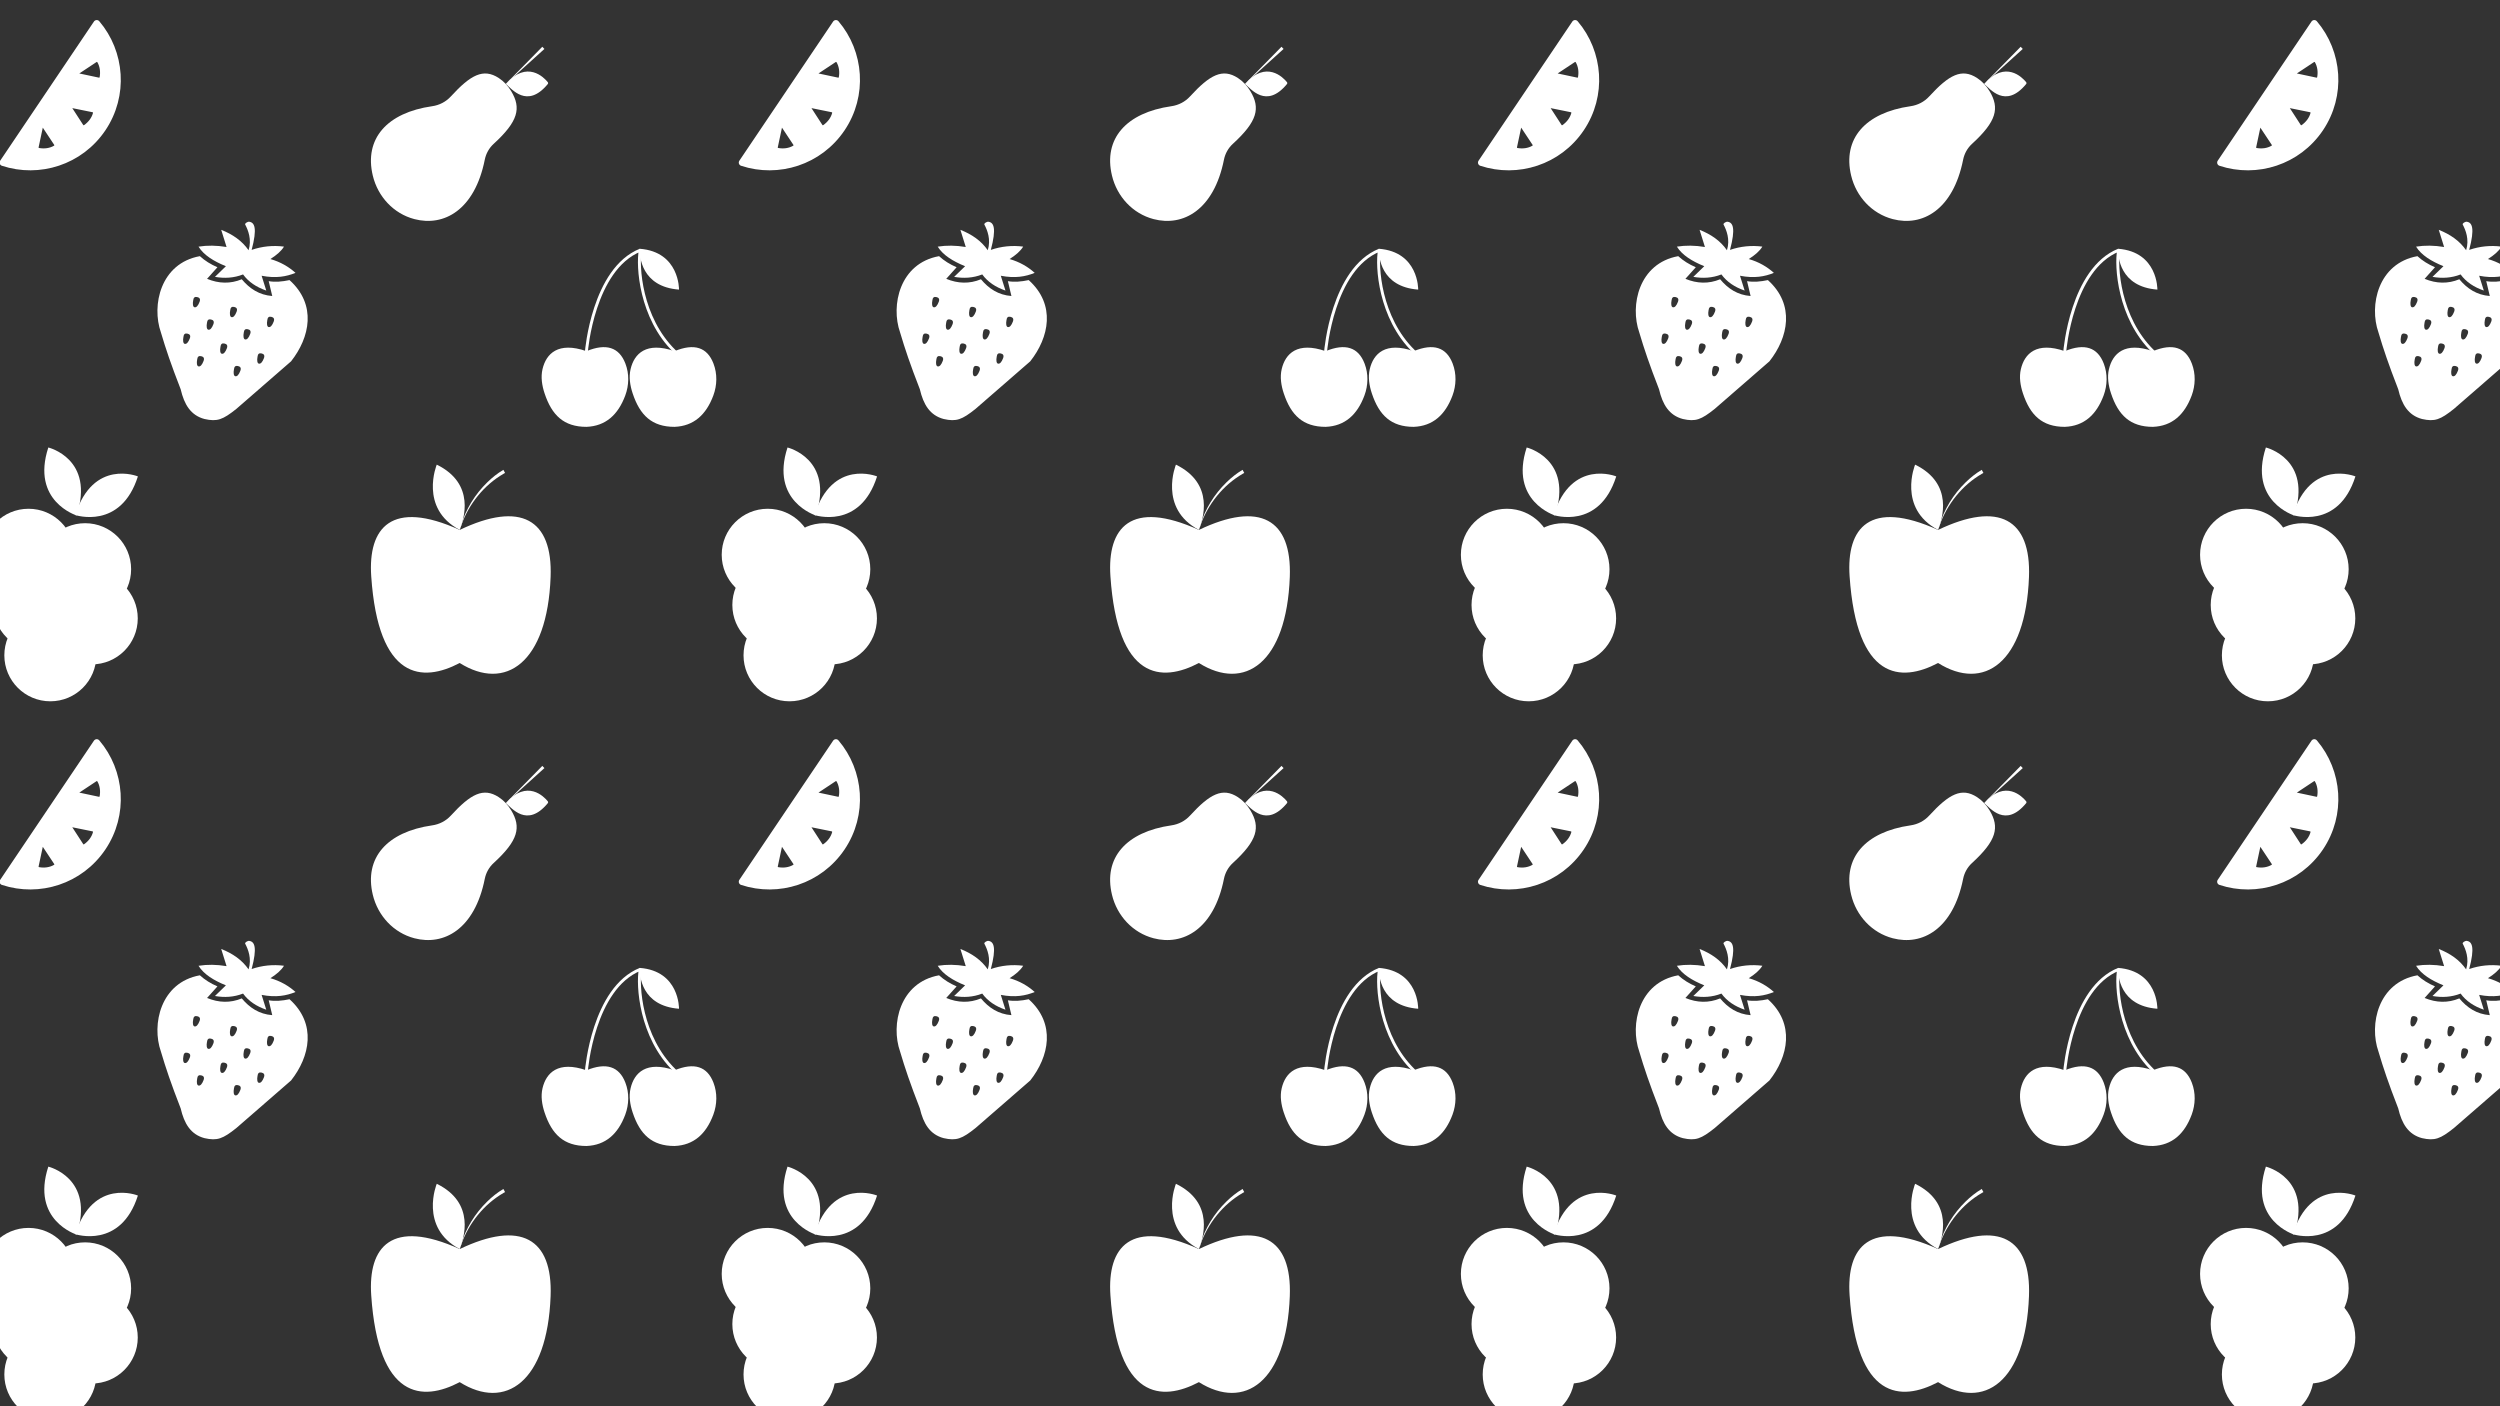 <?xml version="1.0" encoding="UTF-8"?>
<svg id="Calque_1" data-name="Calque 1" xmlns="http://www.w3.org/2000/svg" xmlns:xlink="http://www.w3.org/1999/xlink" viewBox="0 0 1920 1080">
  <rect x="0" y="0" width="1920" height="1080" fill="#333333" stroke="none"/>
  <defs>
    <style>
      .cls-1, .cls-2 {
        fill: #fff;
      }

      .cls-3, .cls-4 {
        fill: none;
      }

      .cls-4 {
        stroke-linecap: square;
        stroke-linejoin: bevel;
        stroke-width: 2.26px;
      }

      .cls-4, .cls-2 {
        stroke: #fff;
      }

      .cls-2 {
        stroke-linecap: round;
        stroke-linejoin: round;
        stroke-width: 5.14px;
      }

      .cls-5 {
        clip-path: url(#clippath);
      }
    </style>
    <clipPath id="clippath">
      <rect class="cls-3" x="-13.44" y="-542.41" width="1970" height="2164.05"/>
    </clipPath>
  </defs>
  <g class="cls-5">
    <g>
      <g id="_Grille_de_répétition_" data-name="&amp;lt;Grille de répétition&amp;gt;">
        <g>
          <path class="cls-1" d="M169.89,176.52l4.11,13.18c-7.63-1.28-14.8-1.35-21.54-.28,4.04,6.52,11.66,11.22,21.04,15.03l-8.42,8.18c7.32,1.29,14.53.9,21.59-1.87,4.19,5.77,10.25,9.79,17.82,12.39l-3.57-11.38c11.08,2.16,19.08.61,26.03-2.21-5.22-4.7-11.5-8.38-19.29-10.62,4.67-2.94,8.37-6.08,10.44-9.55-8.48-1.08-16.76-.25-24.84,2.52,4.42-16.63,2.32-21.07-1.86-21.61-1.1-.21-3.58,1.24-3.1,2.15,2.2,4.17,5.2,11.43,2.6,19.72-5.05-7.29-12.3-12.23-21-15.66Z"/>
          <path class="cls-1" d="M222.35,215.11c-5.64,1.21-11.04,1.69-15.99.82l2.72,11.41c-10.01-.76-17.41-5.68-23.4-12.86-8.78,3.63-17.67,3.38-26.66-.34l7.97-8.89c-5.14-2.21-9.67-5.02-13.49-8.52-30.27,5.48-37.25,37.83-29.92,58.59,3.83,12.93,7.62,24.17,15.17,43.62,2.72,11.71,7.71,20.03,18.27,22.85,9.82,2.23,14.1.54,24.49-7.75l42.04-36.55c14.43-18.32,19.87-43.45-1.21-62.39ZM145.8,259.85c-1.15,3.07-2.52,4.6-3.99,4.21-1.15-.31-1.47-2.55-.94-5.28.22-2.15,1.24-2.98,3.04-2.56,1.82.39,2.68,1.45,1.89,3.62ZM149.31,235.97c-1.15-.31-1.47-2.55-.94-5.28.22-2.15,1.24-2.98,3.04-2.56,1.82.39,2.68,1.45,1.89,3.62-1.15,3.07-2.52,4.6-3.99,4.21ZM156.36,277.17c-1.15,3.07-2.52,4.6-3.99,4.21-1.15-.31-1.47-2.55-.94-5.28.22-2.15,1.24-2.98,3.04-2.56,1.82.39,2.68,1.45,1.89,3.62ZM163.89,248.98c-1.15,3.07-2.52,4.6-3.99,4.21-1.15-.31-1.47-2.55-.94-5.28.22-2.15,1.24-2.98,3.04-2.56,1.82.39,2.68,1.45,1.89,3.62ZM174.25,267.45c-1.15,3.07-2.52,4.6-3.99,4.21-1.15-.31-1.47-2.55-.94-5.28.22-2.15,1.24-2.98,3.04-2.56,1.82.39,2.68,1.45,1.89,3.62ZM177.74,243.56c-1.15-.31-1.47-2.55-.94-5.28.22-2.15,1.24-2.98,3.04-2.56,1.82.39,2.68,1.45,1.89,3.62-1.15,3.07-2.52,4.6-3.99,4.21ZM184.61,284.72c-1.15,3.07-2.52,4.6-3.99,4.21-1.15-.31-1.47-2.55-.94-5.28.22-2.15,1.24-2.98,3.04-2.56,1.82.39,2.68,1.45,1.89,3.62ZM192.16,256.46c-1.15,3.07-2.52,4.6-3.99,4.21-1.15-.31-1.47-2.55-.94-5.28.22-2.15,1.24-2.98,3.04-2.56,1.82.39,2.68,1.45,1.89,3.62ZM202.71,275.05c-1.15,3.07-2.52,4.6-3.99,4.21-1.15-.31-1.47-2.55-.94-5.28.22-2.15,1.24-2.98,3.04-2.56,1.82.39,2.68,1.45,1.89,3.62ZM210.21,246.95c-1.15,3.07-2.52,4.6-3.99,4.21-1.15-.31-1.47-2.55-.94-5.28.22-2.15,1.24-2.98,3.04-2.56,1.82.39,2.68,1.45,1.89,3.62Z"/>
        </g>
        <path class="cls-2" d="M74.28,17.98L2.26,124.87c27.78,9.2,59.38-.71,76.53-26.18,17.14-25.45,14.45-58.44-4.5-80.72ZM42.73,114.15c-3.8,2.23-8.57,2.88-13.17,2.04-1.7-.31-2.78-1.93-2.43-3.58l3.27-15.35c.45-2.1,3.28-2.64,4.47-.85l8.92,13.45c.96,1.45.48,3.39-1.05,4.29ZM73.88,87.45c-1.11,4.26-4.03,8.1-7.87,10.76-1.42.98-3.33.6-4.25-.82l-8.54-13.17c-1.17-1.8.45-4.19,2.56-3.76l15.82,3.21c1.7.35,2.74,2.06,2.29,3.78ZM75.48,62.15l-15.35-3.27c-2.1-.45-2.64-3.28-.85-4.47l13.45-8.92c1.45-.96,3.39-.48,4.29,1.05,2.23,3.8,2.88,8.57,2.04,13.17-.31,1.7-1.93,2.78-3.58,2.43Z"/>
        <g id="raisin">
          <circle class="cls-1" cx="21.91" cy="426.06" r="35.33"/>
          <circle class="cls-1" cx="30.08" cy="464.61" r="35.33"/>
          <circle class="cls-1" cx="65.37" cy="437.15" r="35.33"/>
          <circle class="cls-1" cx="70.47" cy="474.92" r="35.33"/>
          <circle class="cls-1" cx="38.66" cy="503.27" r="35.33"/>
          <path class="cls-1" d="M105.9,365.88s-34.27-14.01-48.14,29.67c0,0,34.99,11.74,48.14-29.67Z"/>
          <path class="cls-1" d="M37.11,343.67s36,8.64,21.75,52.2c0,0-35.26-10.9-21.75-52.2Z"/>
        </g>
        <g>
          <path class="cls-1" d="M353.05,406.98c-52.54-23.8-70.46-1.65-67.95,35.54,5.41,80.13,39.4,81.73,67.95,66.66,35.01,22,67.33.2,69.82-66.05,1.67-44.44-23.04-58.52-69.82-36.15Z"/>
          <path class="cls-1" d="M386.72,363.87c-15.06,8.69-26.79,23.36-32.52,39.76,0,0-1.15,3.34-1.15,3.34l.99-3.39c3.69-12.51,10.78-23.98,20.13-33.09,3.72-3.64,7.82-6.94,12.42-9.66,0,0,1.29,2.39,1.29,2.39l-1.16.64h0Z"/>
          <path class="cls-1" d="M335.43,356.84s-13.79,33.5,17.63,50.13c3.05-7.89,12.51-35.36-17.63-50.13Z"/>
        </g>
        <g>
          <path class="cls-1" d="M383.02,59.9c-11.78-7.67-21.55-2.47-36.79,14.18-3.75,4.1-8.82,6.71-14.32,7.49-34.7,4.95-52.39,25.01-45.6,53.32,3.87,16.11,15.92,29.18,31.94,33.38,22.63,5.94,46.3-6.89,54.05-45.62.94-4.68,3.3-8.95,6.83-12.17,18.91-17.3,21.33-27.47,13.44-40.5-2.43-4.01-5.62-7.53-9.55-10.08Z"/>
          <path class="cls-1" d="M420.68,63.07c-2.86-3.51-15.87-17.16-32.26,1.4,4.42,3.48,16.27,19.48,32.26.1.36-.43.36-1.06,0-1.49Z"/>
          <polygon class="cls-1" points="417.27 38.35 388.42 64.47 415.7 36.72 416.5 35.91 418.11 37.59 417.27 38.35 417.27 38.35"/>
        </g>
        <g>
          <path class="cls-1" d="M450.4,269.69c-21.78-7.54-30.95,1.93-33.74,13.76-1.45,6.16-.41,12.65,1.58,18.66,5.57,16.82,14.8,25.71,32.17,25.71,14.75-.6,24.26-9.26,29.78-24.05,2.95-7.92,3.15-16.66.12-24.55-4.8-12.51-14.72-15.78-29.9-9.53Z"/>
          <path class="cls-1" d="M518.04,269.69c-21.78-7.54-30.95,1.93-33.74,13.76-1.45,6.16-.41,12.65,1.58,18.66,5.57,16.82,14.8,25.71,32.17,25.71,14.75-.6,24.26-9.26,29.78-24.05,2.95-7.92,3.15-16.66.12-24.55-4.8-12.51-14.72-15.78-29.9-9.53Z"/>
          <path class="cls-1" d="M521.48,222.42s.51-29.02-30.19-31.37c-.17,5.7,1.17,29.19,30.19,31.37Z"/>
          <path class="cls-4" d="M450.4,269.69s5.12-63,41.36-77.59c-2.35,12.08.06,51.92,26.28,77.59"/>
        </g>
      </g>
      <g id="_Grille_de_répétition_-2" data-name="&amp;lt;Grille de répétition&amp;gt;">
        <g>
          <path class="cls-1" d="M737.59,176.52l4.11,13.18c-7.63-1.28-14.8-1.35-21.54-.28,4.04,6.52,11.66,11.22,21.04,15.03l-8.42,8.18c7.32,1.29,14.53.9,21.59-1.87,4.19,5.77,10.25,9.79,17.82,12.39l-3.57-11.38c11.08,2.16,19.08.61,26.03-2.21-5.22-4.7-11.5-8.38-19.29-10.62,4.67-2.94,8.37-6.08,10.44-9.55-8.48-1.08-16.76-.25-24.84,2.52,4.42-16.63,2.32-21.07-1.86-21.61-1.1-.21-3.58,1.24-3.1,2.15,2.2,4.17,5.2,11.43,2.6,19.72-5.05-7.29-12.3-12.23-21-15.66Z"/>
          <path class="cls-1" d="M790.04,215.11c-5.64,1.21-11.04,1.69-15.99.82l2.72,11.41c-10.01-.76-17.41-5.68-23.4-12.86-8.78,3.63-17.67,3.38-26.66-.34l7.97-8.89c-5.14-2.21-9.67-5.02-13.49-8.52-30.27,5.48-37.25,37.83-29.92,58.59,3.83,12.93,7.62,24.17,15.17,43.62,2.72,11.71,7.71,20.03,18.27,22.85,9.82,2.23,14.1.54,24.49-7.75l42.04-36.55c14.43-18.32,19.87-43.45-1.21-62.39ZM713.49,259.85c-1.15,3.07-2.52,4.6-3.99,4.21-1.15-.31-1.47-2.55-.94-5.28.22-2.15,1.24-2.98,3.04-2.56,1.82.39,2.68,1.45,1.89,3.62ZM717,235.97c-1.15-.31-1.47-2.55-.94-5.28.22-2.15,1.24-2.98,3.04-2.56,1.82.39,2.68,1.45,1.89,3.62-1.15,3.07-2.52,4.6-3.99,4.21ZM724.05,277.17c-1.15,3.07-2.52,4.6-3.99,4.21-1.15-.31-1.47-2.55-.94-5.28.22-2.15,1.24-2.98,3.04-2.56,1.82.39,2.68,1.45,1.89,3.62ZM731.58,248.98c-1.15,3.07-2.52,4.6-3.99,4.21-1.15-.31-1.47-2.55-.94-5.28.22-2.15,1.24-2.98,3.04-2.56,1.82.39,2.68,1.45,1.89,3.62ZM741.94,267.45c-1.15,3.07-2.52,4.6-3.99,4.21-1.15-.31-1.47-2.55-.94-5.28.22-2.15,1.24-2.98,3.04-2.56,1.82.39,2.68,1.45,1.89,3.62ZM745.43,243.56c-1.15-.31-1.47-2.55-.94-5.28.22-2.15,1.24-2.98,3.04-2.56,1.82.39,2.68,1.45,1.89,3.62-1.15,3.07-2.52,4.6-3.99,4.21ZM752.3,284.72c-1.15,3.07-2.52,4.6-3.99,4.21-1.15-.31-1.47-2.55-.94-5.28.22-2.15,1.24-2.98,3.04-2.56,1.82.39,2.68,1.45,1.89,3.62ZM759.85,256.46c-1.15,3.07-2.52,4.6-3.99,4.21-1.15-.31-1.47-2.55-.94-5.28.22-2.15,1.24-2.98,3.04-2.56,1.82.39,2.68,1.45,1.89,3.62ZM770.4,275.05c-1.15,3.07-2.52,4.6-3.99,4.21-1.15-.31-1.47-2.55-.94-5.28.22-2.15,1.24-2.98,3.04-2.56,1.82.39,2.68,1.45,1.89,3.62ZM777.91,246.95c-1.15,3.07-2.52,4.6-3.99,4.21-1.15-.31-1.47-2.55-.94-5.28.22-2.15,1.24-2.98,3.04-2.56,1.82.39,2.68,1.45,1.89,3.62Z"/>
        </g>
        <path class="cls-2" d="M641.97,17.98l-72.02,106.89c27.78,9.2,59.38-.71,76.53-26.18,17.14-25.45,14.45-58.44-4.5-80.72ZM610.42,114.15c-3.8,2.23-8.57,2.88-13.17,2.04-1.7-.31-2.78-1.93-2.43-3.58l3.27-15.35c.45-2.1,3.28-2.64,4.47-.85l8.92,13.45c.96,1.45.48,3.39-1.05,4.29ZM641.57,87.45c-1.11,4.26-4.03,8.1-7.87,10.76-1.42.98-3.33.6-4.25-.82l-8.54-13.17c-1.17-1.8.45-4.19,2.56-3.76l15.82,3.21c1.7.35,2.74,2.06,2.29,3.78ZM643.17,62.15l-15.35-3.27c-2.1-.45-2.64-3.28-.85-4.47l13.45-8.92c1.45-.96,3.39-.48,4.29,1.05,2.23,3.8,2.88,8.57,2.04,13.17-.31,1.7-1.93,2.78-3.58,2.43Z"/>
        <g id="raisin-2" data-name="raisin">
          <circle class="cls-1" cx="589.6" cy="426.06" r="35.33"/>
          <circle class="cls-1" cx="597.77" cy="464.61" r="35.33"/>
          <circle class="cls-1" cx="633.06" cy="437.15" r="35.33"/>
          <circle class="cls-1" cx="638.16" cy="474.92" r="35.33"/>
          <circle class="cls-1" cx="606.36" cy="503.27" r="35.33"/>
          <path class="cls-1" d="M673.59,365.88s-34.27-14.01-48.14,29.67c0,0,34.99,11.74,48.14-29.67Z"/>
          <path class="cls-1" d="M604.81,343.67s36,8.64,21.75,52.2c0,0-35.26-10.9-21.75-52.2Z"/>
        </g>
        <g>
          <path class="cls-1" d="M920.75,406.98c-52.54-23.8-70.46-1.65-67.95,35.54,5.41,80.13,39.4,81.73,67.95,66.66,35.01,22,67.33.2,69.82-66.05,1.67-44.44-23.04-58.52-69.82-36.15Z"/>
          <path class="cls-1" d="M954.42,363.87c-15.06,8.69-26.79,23.36-32.52,39.76,0,0-1.15,3.34-1.15,3.34l.99-3.39c3.69-12.51,10.78-23.98,20.13-33.09,3.72-3.64,7.82-6.94,12.42-9.66,0,0,1.29,2.39,1.29,2.39,0,0-1.16.64-1.16.64h0Z"/>
          <path class="cls-1" d="M903.12,356.84s-13.79,33.5,17.63,50.13c3.05-7.89,12.51-35.36-17.63-50.13Z"/>
        </g>
        <g>
          <path class="cls-1" d="M950.71,59.9c-11.78-7.67-21.55-2.47-36.79,14.18-3.75,4.1-8.82,6.71-14.32,7.49-34.7,4.95-52.39,25.01-45.6,53.32,3.87,16.11,15.92,29.18,31.94,33.38,22.63,5.94,46.3-6.89,54.05-45.62.94-4.68,3.3-8.95,6.83-12.17,18.91-17.3,21.33-27.47,13.44-40.5-2.43-4.01-5.62-7.53-9.55-10.08Z"/>
          <path class="cls-1" d="M988.37,63.07c-2.86-3.51-15.87-17.16-32.26,1.4,4.42,3.48,16.27,19.48,32.26.1.36-.43.36-1.06,0-1.49Z"/>
          <polygon class="cls-1" points="984.96 38.35 956.11 64.47 983.39 36.72 984.19 35.91 985.8 37.59 984.96 38.35 984.96 38.35"/>
        </g>
        <g>
          <path class="cls-1" d="M1018.09,269.69c-21.78-7.54-30.95,1.93-33.74,13.76-1.45,6.16-.41,12.65,1.58,18.66,5.57,16.82,14.8,25.71,32.17,25.71,14.75-.6,24.26-9.26,29.78-24.05,2.95-7.92,3.15-16.66.12-24.55-4.8-12.51-14.72-15.78-29.9-9.53Z"/>
          <path class="cls-1" d="M1085.73,269.69c-21.78-7.54-30.95,1.93-33.74,13.76-1.45,6.16-.41,12.65,1.58,18.66,5.57,16.82,14.8,25.71,32.17,25.71,14.75-.6,24.26-9.26,29.78-24.05,2.95-7.92,3.15-16.66.12-24.55-4.8-12.51-14.72-15.78-29.9-9.53Z"/>
          <path class="cls-1" d="M1089.17,222.42s.51-29.02-30.19-31.37c-.17,5.7,1.17,29.19,30.19,31.37Z"/>
          <path class="cls-4" d="M1018.09,269.69s5.12-63,41.36-77.59c-2.35,12.08.06,51.92,26.28,77.59"/>
        </g>
      </g>
      <g id="_Grille_de_répétition_-3" data-name="&amp;lt;Grille de répétition&amp;gt;">
        <g>
          <path class="cls-1" d="M1305.28,176.52l4.11,13.18c-7.63-1.28-14.8-1.35-21.54-.28,4.04,6.52,11.66,11.22,21.04,15.03l-8.42,8.18c7.32,1.29,14.53.9,21.59-1.87,4.19,5.77,10.25,9.79,17.82,12.39l-3.57-11.38c11.08,2.16,19.08.61,26.03-2.21-5.22-4.7-11.5-8.38-19.29-10.62,4.67-2.94,8.37-6.08,10.44-9.55-8.48-1.08-16.76-.25-24.84,2.52,4.42-16.63,2.32-21.07-1.86-21.61-1.1-.21-3.58,1.24-3.1,2.15,2.2,4.17,5.2,11.43,2.6,19.72-5.05-7.29-12.3-12.23-21-15.66Z"/>
          <path class="cls-1" d="M1357.73,215.11c-5.64,1.21-11.04,1.69-15.99.82l2.72,11.41c-10.01-.76-17.41-5.68-23.4-12.86-8.78,3.63-17.67,3.38-26.66-.34l7.97-8.89c-5.14-2.21-9.67-5.02-13.49-8.52-30.27,5.48-37.25,37.83-29.92,58.59,3.83,12.93,7.62,24.17,15.17,43.62,2.72,11.71,7.71,20.03,18.27,22.85,9.82,2.23,14.1.54,24.49-7.75l42.04-36.55c14.43-18.32,19.87-43.45-1.21-62.39ZM1281.18,259.85c-1.15,3.07-2.52,4.6-3.99,4.21-1.15-.31-1.47-2.55-.94-5.28.22-2.15,1.24-2.98,3.04-2.56,1.82.39,2.68,1.45,1.89,3.62ZM1284.7,235.97c-1.15-.31-1.47-2.55-.94-5.28.22-2.15,1.24-2.98,3.04-2.56,1.82.39,2.68,1.45,1.89,3.62-1.15,3.07-2.52,4.6-3.99,4.21ZM1291.74,277.17c-1.15,3.07-2.52,4.6-3.99,4.21-1.15-.31-1.47-2.55-.94-5.28.22-2.15,1.24-2.98,3.04-2.56,1.82.39,2.68,1.45,1.89,3.62ZM1299.27,248.98c-1.15,3.07-2.52,4.6-3.99,4.21-1.15-.31-1.47-2.55-.94-5.28.22-2.15,1.24-2.98,3.04-2.56,1.82.39,2.68,1.45,1.89,3.62ZM1309.64,267.45c-1.15,3.07-2.52,4.6-3.99,4.21-1.15-.31-1.47-2.55-.94-5.28.22-2.15,1.24-2.98,3.04-2.56,1.82.39,2.68,1.45,1.89,3.62ZM1313.12,243.56c-1.15-.31-1.47-2.55-.94-5.28.22-2.15,1.24-2.98,3.04-2.56,1.82.39,2.68,1.45,1.89,3.62-1.15,3.07-2.52,4.6-3.99,4.21ZM1320,284.72c-1.15,3.07-2.52,4.6-3.99,4.21-1.15-.31-1.47-2.55-.94-5.28.22-2.15,1.24-2.98,3.04-2.56,1.82.39,2.68,1.45,1.89,3.62ZM1327.54,256.46c-1.15,3.07-2.52,4.6-3.99,4.21-1.15-.31-1.47-2.55-.94-5.28.22-2.15,1.24-2.98,3.04-2.56,1.82.39,2.68,1.45,1.89,3.62ZM1338.09,275.05c-1.15,3.07-2.52,4.6-3.99,4.21-1.15-.31-1.47-2.55-.94-5.28.22-2.15,1.24-2.98,3.04-2.56,1.82.39,2.68,1.45,1.89,3.62ZM1345.6,246.95c-1.15,3.07-2.52,4.6-3.99,4.21-1.15-.31-1.47-2.55-.94-5.28.22-2.15,1.24-2.98,3.04-2.56,1.82.39,2.68,1.45,1.89,3.62Z"/>
        </g>
        <path class="cls-2" d="M1209.67,17.98l-72.02,106.89c27.78,9.2,59.38-.71,76.53-26.18,17.14-25.45,14.45-58.44-4.5-80.72ZM1178.12,114.15c-3.8,2.23-8.57,2.88-13.17,2.04-1.7-.31-2.78-1.93-2.43-3.58l3.27-15.35c.45-2.1,3.28-2.64,4.47-.85l8.92,13.45c.96,1.45.48,3.39-1.05,4.29ZM1209.26,87.45c-1.11,4.26-4.03,8.1-7.87,10.76-1.42.98-3.33.6-4.25-.82l-8.54-13.17c-1.17-1.8.45-4.19,2.56-3.76l15.82,3.21c1.7.35,2.74,2.06,2.29,3.78ZM1210.86,62.15l-15.35-3.27c-2.1-.45-2.64-3.28-.85-4.47l13.45-8.92c1.45-.96,3.39-.48,4.29,1.05,2.23,3.8,2.88,8.57,2.04,13.17-.31,1.7-1.93,2.78-3.58,2.43Z"/>
        <g id="raisin-3" data-name="raisin">
          <circle class="cls-1" cx="1157.29" cy="426.06" r="35.33"/>
          <circle class="cls-1" cx="1165.47" cy="464.61" r="35.33"/>
          <circle class="cls-1" cx="1200.75" cy="437.15" r="35.33"/>
          <circle class="cls-1" cx="1205.85" cy="474.92" r="35.33"/>
          <circle class="cls-1" cx="1174.05" cy="503.27" r="35.33"/>
          <path class="cls-1" d="M1241.28,365.88s-34.27-14.01-48.14,29.67c0,0,34.99,11.74,48.14-29.67Z"/>
          <path class="cls-1" d="M1172.5,343.67s36,8.64,21.75,52.2c0,0-35.26-10.9-21.75-52.2Z"/>
        </g>
        <g>
          <path class="cls-1" d="M1488.44,406.98c-52.54-23.8-70.46-1.65-67.95,35.54,5.41,80.13,39.4,81.73,67.95,66.66,35.01,22,67.33.2,69.82-66.05,1.67-44.44-23.04-58.52-69.82-36.15Z"/>
          <path class="cls-1" d="M1522.11,363.87c-15.06,8.69-26.79,23.36-32.52,39.76,0,0-1.15,3.34-1.15,3.34,0,0,.99-3.39.99-3.39,3.69-12.51,10.78-23.98,20.13-33.09,3.72-3.64,7.82-6.94,12.42-9.66,0,0,1.29,2.39,1.29,2.39l-1.16.64h0Z"/>
          <path class="cls-1" d="M1470.81,356.84s-13.79,33.5,17.63,50.13c3.05-7.89,12.51-35.36-17.63-50.13Z"/>
        </g>
        <g>
          <path class="cls-1" d="M1518.4,59.9c-11.78-7.67-21.55-2.47-36.79,14.18-3.75,4.1-8.82,6.71-14.32,7.49-34.7,4.95-52.39,25.01-45.6,53.32,3.87,16.11,15.92,29.18,31.94,33.38,22.63,5.94,46.3-6.89,54.05-45.62.94-4.68,3.3-8.95,6.83-12.17,18.91-17.3,21.33-27.47,13.44-40.5-2.43-4.01-5.62-7.53-9.55-10.08Z"/>
          <path class="cls-1" d="M1556.06,63.07c-2.86-3.51-15.87-17.16-32.26,1.4,4.42,3.48,16.27,19.48,32.26.1.36-.43.36-1.06,0-1.49Z"/>
          <polygon class="cls-1" points="1552.65 38.35 1523.8 64.47 1551.08 36.72 1551.88 35.91 1553.49 37.59 1552.65 38.35 1552.65 38.35"/>
        </g>
        <g>
          <path class="cls-1" d="M1585.78,269.69c-21.78-7.54-30.95,1.93-33.74,13.76-1.45,6.16-.41,12.65,1.58,18.66,5.57,16.82,14.8,25.71,32.17,25.71,14.75-.6,24.26-9.26,29.78-24.05,2.95-7.92,3.15-16.66.12-24.55-4.8-12.51-14.72-15.78-29.9-9.53Z"/>
          <path class="cls-1" d="M1653.42,269.69c-21.78-7.54-30.95,1.93-33.74,13.76-1.45,6.16-.41,12.65,1.58,18.66,5.57,16.82,14.8,25.71,32.17,25.71,14.75-.6,24.26-9.26,29.78-24.05,2.95-7.92,3.15-16.66.12-24.55-4.8-12.51-14.72-15.78-29.9-9.53Z"/>
          <path class="cls-1" d="M1656.87,222.42s.51-29.02-30.19-31.37c-.17,5.7,1.17,29.19,30.19,31.37Z"/>
          <path class="cls-4" d="M1585.78,269.69s5.12-63,41.36-77.59c-2.35,12.08.06,51.92,26.28,77.59"/>
        </g>
      </g>
      <g id="_Grille_de_répétition_-4" data-name="&amp;lt;Grille de répétition&amp;gt;">
        <g>
          <path class="cls-1" d="M1872.97,176.52l4.11,13.18c-7.63-1.28-14.8-1.35-21.54-.28,4.04,6.52,11.66,11.22,21.04,15.03l-8.42,8.18c7.32,1.29,14.53.9,21.59-1.87,4.19,5.77,10.25,9.79,17.82,12.39l-3.57-11.38c11.08,2.16,19.08.61,26.03-2.21-5.22-4.7-11.5-8.38-19.29-10.62,4.67-2.94,8.37-6.08,10.44-9.55-8.48-1.08-16.76-.25-24.84,2.52,4.42-16.63,2.32-21.07-1.86-21.61-1.1-.21-3.58,1.24-3.1,2.15,2.2,4.17,5.2,11.43,2.6,19.72-5.05-7.29-12.3-12.23-21-15.66Z"/>
          <path class="cls-1" d="M1925.43,215.11c-5.64,1.21-11.04,1.69-15.99.82l2.72,11.41c-10.01-.76-17.41-5.68-23.4-12.86-8.78,3.63-17.67,3.38-26.66-.34l7.97-8.89c-5.14-2.21-9.67-5.02-13.49-8.52-30.27,5.48-37.25,37.83-29.92,58.59,3.83,12.93,7.62,24.17,15.17,43.62,2.72,11.71,7.71,20.03,18.27,22.85,9.82,2.23,14.1.54,24.49-7.75l42.04-36.55c14.43-18.32,19.87-43.45-1.21-62.39ZM1848.87,259.85c-1.15,3.07-2.52,4.6-3.99,4.21-1.15-.31-1.47-2.55-.94-5.28.22-2.15,1.24-2.98,3.04-2.56,1.82.39,2.68,1.45,1.89,3.62ZM1852.39,235.97c-1.15-.31-1.47-2.55-.94-5.28.22-2.15,1.24-2.98,3.04-2.56,1.82.39,2.68,1.45,1.89,3.62-1.15,3.07-2.52,4.6-3.99,4.21ZM1859.43,277.17c-1.15,3.07-2.52,4.6-3.99,4.21-1.15-.31-1.47-2.55-.94-5.28.22-2.15,1.24-2.98,3.04-2.56,1.82.39,2.68,1.45,1.89,3.62ZM1866.96,248.98c-1.15,3.07-2.52,4.6-3.99,4.21-1.15-.31-1.47-2.55-.94-5.28.22-2.15,1.24-2.98,3.04-2.56,1.82.39,2.68,1.45,1.89,3.62ZM1877.33,267.45c-1.15,3.07-2.52,4.6-3.99,4.21-1.15-.31-1.47-2.55-.94-5.28.22-2.15,1.24-2.98,3.04-2.56,1.82.39,2.68,1.45,1.89,3.62ZM1880.81,243.56c-1.15-.31-1.47-2.55-.94-5.28.22-2.15,1.24-2.98,3.04-2.56,1.82.39,2.68,1.45,1.89,3.62-1.15,3.07-2.52,4.6-3.99,4.21ZM1887.69,284.72c-1.15,3.07-2.52,4.6-3.99,4.21-1.15-.31-1.47-2.55-.94-5.28.22-2.15,1.24-2.98,3.04-2.56,1.82.39,2.68,1.45,1.89,3.62ZM1895.23,256.46c-1.15,3.07-2.52,4.6-3.99,4.21-1.15-.31-1.47-2.55-.94-5.28.22-2.15,1.24-2.98,3.04-2.56,1.82.39,2.68,1.45,1.89,3.62ZM1905.78,275.05c-1.15,3.07-2.52,4.6-3.99,4.21-1.15-.31-1.47-2.55-.94-5.28.22-2.15,1.24-2.98,3.04-2.56,1.82.39,2.68,1.45,1.89,3.62ZM1913.29,246.95c-1.15,3.07-2.52,4.6-3.99,4.21-1.15-.31-1.47-2.55-.94-5.28.22-2.15,1.24-2.98,3.04-2.56,1.82.39,2.68,1.45,1.89,3.62Z"/>
        </g>
        <path class="cls-2" d="M1777.36,17.98l-72.02,106.89c27.78,9.2,59.38-.71,76.53-26.18,17.14-25.45,14.45-58.44-4.5-80.72ZM1745.81,114.15c-3.8,2.23-8.57,2.88-13.17,2.04-1.7-.31-2.78-1.93-2.43-3.58l3.27-15.35c.45-2.1,3.28-2.64,4.47-.85l8.92,13.45c.96,1.45.48,3.39-1.05,4.29ZM1776.95,87.45c-1.11,4.26-4.03,8.1-7.87,10.76-1.42.98-3.33.6-4.25-.82l-8.54-13.17c-1.17-1.8.45-4.19,2.56-3.76l15.82,3.21c1.7.35,2.74,2.06,2.29,3.78ZM1778.55,62.15l-15.35-3.27c-2.1-.45-2.64-3.28-.85-4.47l13.45-8.92c1.45-.96,3.39-.48,4.29,1.05,2.23,3.8,2.88,8.57,2.04,13.17-.31,1.7-1.93,2.78-3.58,2.43Z"/>
        <g id="raisin-4" data-name="raisin">
          <circle class="cls-1" cx="1724.98" cy="426.06" r="35.33"/>
          <circle class="cls-1" cx="1733.16" cy="464.61" r="35.33"/>
          <circle class="cls-1" cx="1768.44" cy="437.15" r="35.33"/>
          <circle class="cls-1" cx="1773.54" cy="474.92" r="35.33"/>
          <circle class="cls-1" cx="1741.74" cy="503.27" r="35.33"/>
          <path class="cls-1" d="M1808.97,365.88s-34.27-14.01-48.14,29.67c0,0,34.99,11.74,48.14-29.67Z"/>
          <path class="cls-1" d="M1740.19,343.67s36,8.64,21.75,52.2c0,0-35.26-10.9-21.75-52.2Z"/>
        </g>
      </g>
      <g id="_Grille_de_répétition_-5" data-name="&amp;lt;Grille de répétition&amp;gt;">
        <g>
          <path class="cls-1" d="M169.89,728.82l4.11,13.18c-7.63-1.28-14.8-1.35-21.54-.28,4.04,6.52,11.66,11.22,21.04,15.03l-8.42,8.18c7.32,1.29,14.53.9,21.59-1.87,4.19,5.77,10.25,9.79,17.82,12.39l-3.57-11.38c11.08,2.16,19.08.61,26.03-2.21-5.22-4.7-11.5-8.38-19.29-10.62,4.67-2.94,8.37-6.08,10.44-9.55-8.48-1.08-16.76-.25-24.84,2.52,4.42-16.63,2.32-21.07-1.86-21.61-1.1-.21-3.58,1.24-3.1,2.15,2.2,4.17,5.2,11.43,2.6,19.72-5.05-7.29-12.3-12.23-21-15.66Z"/>
          <path class="cls-1" d="M222.35,767.41c-5.64,1.21-11.04,1.69-15.99.82l2.72,11.41c-10.01-.76-17.41-5.68-23.4-12.86-8.78,3.63-17.67,3.38-26.66-.34l7.97-8.89c-5.14-2.21-9.67-5.02-13.49-8.52-30.27,5.48-37.25,37.83-29.92,58.59,3.83,12.93,7.62,24.17,15.17,43.62,2.72,11.71,7.71,20.03,18.27,22.85,9.82,2.23,14.1.54,24.49-7.75l42.04-36.55c14.43-18.32,19.87-43.45-1.21-62.39ZM145.8,812.16c-1.15,3.07-2.52,4.6-3.99,4.21-1.15-.31-1.47-2.55-.94-5.28.22-2.15,1.24-2.98,3.04-2.56,1.82.39,2.68,1.45,1.89,3.62ZM149.31,788.27c-1.15-.31-1.47-2.55-.94-5.28.22-2.15,1.24-2.98,3.04-2.56,1.82.39,2.68,1.45,1.89,3.62-1.15,3.07-2.52,4.6-3.99,4.21ZM156.36,829.48c-1.15,3.07-2.52,4.6-3.99,4.21-1.15-.31-1.47-2.55-.94-5.28.22-2.15,1.24-2.98,3.04-2.56,1.82.39,2.68,1.45,1.89,3.62ZM163.89,801.29c-1.15,3.07-2.52,4.6-3.99,4.21-1.15-.31-1.47-2.55-.94-5.28.22-2.15,1.24-2.98,3.04-2.56,1.82.39,2.68,1.45,1.89,3.62ZM174.25,819.76c-1.15,3.07-2.52,4.6-3.99,4.21-1.15-.31-1.47-2.55-.94-5.28.22-2.15,1.24-2.98,3.04-2.56,1.82.39,2.68,1.45,1.89,3.62ZM177.74,795.86c-1.15-.31-1.47-2.55-.94-5.28.22-2.15,1.24-2.98,3.04-2.56,1.82.39,2.68,1.45,1.89,3.62-1.15,3.07-2.52,4.6-3.99,4.21ZM184.61,837.02c-1.15,3.07-2.52,4.6-3.99,4.21-1.15-.31-1.47-2.55-.94-5.28.22-2.15,1.24-2.98,3.04-2.56,1.82.39,2.68,1.45,1.89,3.62ZM192.16,808.77c-1.15,3.07-2.52,4.6-3.99,4.21-1.15-.31-1.47-2.55-.94-5.28.22-2.15,1.24-2.98,3.04-2.56,1.82.39,2.68,1.45,1.89,3.62ZM202.71,827.36c-1.15,3.07-2.52,4.6-3.99,4.21-1.15-.31-1.47-2.55-.94-5.28.22-2.15,1.24-2.98,3.04-2.56,1.82.39,2.68,1.45,1.89,3.62ZM210.21,799.25c-1.15,3.07-2.52,4.6-3.99,4.21-1.15-.31-1.47-2.55-.94-5.28.22-2.15,1.24-2.98,3.04-2.56,1.82.39,2.68,1.45,1.89,3.62Z"/>
        </g>
        <path class="cls-2" d="M74.28,570.28L2.26,677.17c27.78,9.2,59.38-.71,76.53-26.18,17.14-25.45,14.45-58.44-4.5-80.72ZM42.73,666.46c-3.8,2.23-8.57,2.88-13.17,2.04-1.7-.31-2.78-1.93-2.43-3.58l3.27-15.35c.45-2.1,3.28-2.64,4.47-.85l8.92,13.45c.96,1.45.48,3.39-1.05,4.29ZM73.88,639.75c-1.11,4.26-4.03,8.1-7.87,10.76-1.42.98-3.33.6-4.25-.82l-8.54-13.17c-1.17-1.8.45-4.19,2.56-3.76l15.82,3.21c1.7.35,2.74,2.06,2.29,3.78ZM75.48,614.45l-15.35-3.27c-2.1-.45-2.64-3.28-.85-4.47l13.45-8.92c1.45-.96,3.39-.48,4.29,1.05,2.23,3.8,2.88,8.57,2.04,13.17-.31,1.7-1.93,2.78-3.58,2.43Z"/>
        <g id="raisin-5" data-name="raisin">
          <circle class="cls-1" cx="21.91" cy="978.36" r="35.33"/>
          <circle class="cls-1" cx="30.08" cy="1016.91" r="35.33"/>
          <circle class="cls-1" cx="65.37" cy="989.46" r="35.33"/>
          <circle class="cls-1" cx="70.47" cy="1027.22" r="35.33"/>
          <circle class="cls-1" cx="38.66" cy="1055.57" r="35.33"/>
          <path class="cls-1" d="M105.9,918.18s-34.27-14.01-48.14,29.67c0,0,34.99,11.74,48.14-29.67Z"/>
          <path class="cls-1" d="M37.11,895.97s36,8.64,21.75,52.2c0,0-35.26-10.9-21.75-52.2Z"/>
        </g>
        <g>
          <path class="cls-1" d="M353.05,959.28c-52.54-23.8-70.46-1.65-67.95,35.54,5.41,80.13,39.4,81.73,67.95,66.66,35.01,22,67.33.2,69.82-66.05,1.67-44.44-23.04-58.52-69.82-36.15Z"/>
          <path class="cls-1" d="M386.72,916.17c-15.06,8.69-26.79,23.36-32.52,39.76,0,0-1.15,3.34-1.15,3.34l.99-3.39c3.69-12.51,10.78-23.98,20.13-33.09,3.72-3.64,7.82-6.94,12.42-9.66,0,0,1.29,2.39,1.29,2.39,0,0-1.16.64-1.16.64h0Z"/>
          <path class="cls-1" d="M335.43,909.15s-13.79,33.5,17.63,50.13c3.05-7.89,12.51-35.36-17.63-50.13Z"/>
        </g>
        <g>
          <path class="cls-1" d="M383.02,612.21c-11.78-7.67-21.55-2.47-36.79,14.18-3.75,4.1-8.82,6.71-14.32,7.49-34.7,4.95-52.39,25.01-45.6,53.32,3.87,16.11,15.92,29.18,31.94,33.38,22.63,5.94,46.3-6.89,54.05-45.62.94-4.68,3.3-8.95,6.83-12.17,18.91-17.3,21.33-27.47,13.44-40.5-2.43-4.01-5.62-7.53-9.55-10.08Z"/>
          <path class="cls-1" d="M420.68,615.37c-2.86-3.51-15.87-17.16-32.26,1.4,4.42,3.48,16.27,19.48,32.26.1.36-.43.36-1.06,0-1.49Z"/>
          <polygon class="cls-1" points="417.27 590.66 388.42 616.77 415.7 589.02 416.5 588.21 418.11 589.9 417.27 590.66 417.27 590.66"/>
        </g>
        <g>
          <path class="cls-1" d="M450.4,821.99c-21.78-7.54-30.95,1.93-33.74,13.76-1.45,6.16-.41,12.65,1.58,18.66,5.57,16.82,14.8,25.71,32.17,25.71,14.75-.6,24.26-9.26,29.78-24.05,2.95-7.92,3.15-16.66.12-24.55-4.8-12.51-14.72-15.78-29.9-9.53Z"/>
          <path class="cls-1" d="M518.04,821.99c-21.78-7.54-30.95,1.93-33.74,13.76-1.45,6.16-.41,12.65,1.58,18.66,5.57,16.82,14.8,25.71,32.17,25.71,14.75-.6,24.26-9.26,29.78-24.05,2.95-7.92,3.15-16.66.12-24.55-4.8-12.51-14.72-15.78-29.9-9.53Z"/>
          <path class="cls-1" d="M521.48,774.72s.51-29.02-30.19-31.37c-.17,5.7,1.17,29.19,30.19,31.37Z"/>
          <path class="cls-4" d="M450.4,821.99s5.12-63,41.36-77.59c-2.35,12.08.06,51.92,26.28,77.59"/>
        </g>
      </g>
      <g id="_Grille_de_répétition_-6" data-name="&amp;lt;Grille de répétition&amp;gt;">
        <g>
          <path class="cls-1" d="M737.59,728.82l4.11,13.18c-7.63-1.28-14.8-1.35-21.54-.28,4.04,6.52,11.66,11.22,21.04,15.03l-8.42,8.18c7.32,1.29,14.53.9,21.59-1.87,4.19,5.77,10.25,9.79,17.82,12.39l-3.57-11.38c11.08,2.16,19.08.61,26.03-2.21-5.22-4.7-11.5-8.38-19.29-10.62,4.67-2.94,8.37-6.08,10.44-9.55-8.48-1.08-16.76-.25-24.84,2.52,4.42-16.63,2.32-21.07-1.86-21.61-1.1-.21-3.58,1.24-3.1,2.15,2.2,4.17,5.2,11.43,2.6,19.72-5.05-7.29-12.3-12.23-21-15.66Z"/>
          <path class="cls-1" d="M790.04,767.41c-5.64,1.21-11.04,1.69-15.99.82l2.72,11.41c-10.01-.76-17.41-5.68-23.4-12.86-8.78,3.63-17.67,3.38-26.66-.34l7.97-8.89c-5.14-2.21-9.67-5.02-13.49-8.52-30.27,5.48-37.25,37.83-29.92,58.59,3.83,12.93,7.62,24.17,15.17,43.62,2.72,11.71,7.71,20.03,18.27,22.85,9.82,2.23,14.1.54,24.49-7.75l42.04-36.55c14.43-18.32,19.87-43.45-1.21-62.39ZM713.49,812.16c-1.15,3.07-2.52,4.6-3.99,4.21-1.15-.31-1.47-2.55-.94-5.28.22-2.15,1.24-2.98,3.04-2.56,1.82.39,2.68,1.45,1.89,3.62ZM717,788.27c-1.15-.31-1.47-2.55-.94-5.28.22-2.15,1.24-2.98,3.04-2.56,1.82.39,2.68,1.45,1.89,3.62-1.15,3.07-2.52,4.6-3.99,4.21ZM724.05,829.48c-1.15,3.07-2.52,4.6-3.99,4.21-1.15-.31-1.47-2.55-.94-5.28.22-2.15,1.24-2.98,3.04-2.56,1.82.39,2.68,1.45,1.89,3.62ZM731.58,801.29c-1.15,3.07-2.52,4.6-3.99,4.21-1.15-.31-1.47-2.55-.94-5.28.22-2.15,1.24-2.98,3.04-2.56,1.82.39,2.68,1.45,1.89,3.62ZM741.94,819.76c-1.15,3.07-2.52,4.6-3.99,4.21-1.15-.31-1.47-2.55-.94-5.28.22-2.15,1.24-2.98,3.04-2.56,1.82.39,2.68,1.45,1.89,3.62ZM745.43,795.86c-1.15-.31-1.47-2.55-.94-5.28.22-2.15,1.24-2.98,3.04-2.56,1.82.39,2.68,1.45,1.89,3.62-1.15,3.07-2.52,4.6-3.99,4.21ZM752.3,837.02c-1.15,3.07-2.52,4.6-3.99,4.21-1.15-.31-1.47-2.55-.94-5.28.22-2.15,1.24-2.98,3.04-2.56,1.82.39,2.68,1.45,1.89,3.62ZM759.85,808.77c-1.15,3.07-2.52,4.6-3.99,4.21-1.15-.31-1.47-2.55-.94-5.28.22-2.15,1.24-2.98,3.04-2.56,1.82.39,2.68,1.45,1.89,3.62ZM770.4,827.36c-1.15,3.07-2.52,4.6-3.99,4.21-1.15-.31-1.47-2.55-.94-5.28.22-2.15,1.24-2.98,3.04-2.56,1.82.39,2.68,1.45,1.89,3.62ZM777.91,799.25c-1.15,3.07-2.52,4.6-3.99,4.21-1.15-.31-1.47-2.55-.94-5.28.22-2.15,1.24-2.98,3.04-2.56,1.82.39,2.68,1.45,1.89,3.62Z"/>
        </g>
        <path class="cls-2" d="M641.97,570.28l-72.02,106.89c27.78,9.2,59.38-.71,76.53-26.18,17.14-25.45,14.45-58.44-4.5-80.72ZM610.42,666.46c-3.8,2.23-8.57,2.88-13.17,2.04-1.7-.31-2.78-1.93-2.43-3.58l3.27-15.35c.45-2.1,3.28-2.64,4.47-.85l8.92,13.45c.96,1.45.48,3.39-1.05,4.29ZM641.57,639.75c-1.11,4.26-4.03,8.1-7.87,10.76-1.42.98-3.33.6-4.25-.82l-8.54-13.17c-1.17-1.8.45-4.19,2.56-3.76l15.82,3.21c1.7.35,2.74,2.06,2.29,3.78ZM643.17,614.45l-15.35-3.27c-2.1-.45-2.64-3.28-.85-4.47l13.45-8.92c1.45-.96,3.39-.48,4.29,1.05,2.23,3.8,2.88,8.57,2.04,13.17-.31,1.7-1.93,2.78-3.58,2.43Z"/>
        <g id="raisin-6" data-name="raisin">
          <circle class="cls-1" cx="589.6" cy="978.36" r="35.33"/>
          <circle class="cls-1" cx="597.77" cy="1016.91" r="35.33"/>
          <circle class="cls-1" cx="633.06" cy="989.46" r="35.33"/>
          <circle class="cls-1" cx="638.16" cy="1027.22" r="35.33"/>
          <circle class="cls-1" cx="606.36" cy="1055.57" r="35.33"/>
          <path class="cls-1" d="M673.59,918.18s-34.27-14.01-48.14,29.67c0,0,34.99,11.74,48.14-29.67Z"/>
          <path class="cls-1" d="M604.81,895.97s36,8.64,21.75,52.2c0,0-35.26-10.9-21.75-52.2Z"/>
        </g>
        <g>
          <path class="cls-1" d="M920.75,959.28c-52.54-23.8-70.46-1.65-67.95,35.54,5.41,80.13,39.4,81.73,67.95,66.66,35.01,22,67.33.2,69.82-66.05,1.67-44.44-23.04-58.52-69.82-36.15Z"/>
          <path class="cls-1" d="M954.42,916.17c-15.06,8.69-26.79,23.36-32.52,39.76,0,0-1.15,3.34-1.15,3.34l.99-3.39c3.69-12.51,10.78-23.98,20.13-33.09,3.72-3.64,7.82-6.94,12.42-9.66,0,0,1.29,2.39,1.29,2.39l-1.16.64h0Z"/>
          <path class="cls-1" d="M903.12,909.15s-13.79,33.5,17.63,50.13c3.05-7.89,12.51-35.36-17.63-50.13Z"/>
        </g>
        <g>
          <path class="cls-1" d="M950.71,612.21c-11.78-7.67-21.55-2.47-36.79,14.18-3.75,4.1-8.82,6.71-14.32,7.49-34.7,4.95-52.39,25.01-45.6,53.32,3.87,16.11,15.92,29.18,31.94,33.38,22.63,5.94,46.3-6.89,54.05-45.62.94-4.68,3.3-8.95,6.83-12.17,18.91-17.3,21.33-27.47,13.44-40.5-2.43-4.01-5.62-7.53-9.55-10.08Z"/>
          <path class="cls-1" d="M988.37,615.37c-2.86-3.51-15.87-17.16-32.26,1.4,4.42,3.48,16.27,19.48,32.26.1.36-.43.36-1.06,0-1.49Z"/>
          <polygon class="cls-1" points="984.96 590.66 956.11 616.77 983.39 589.02 984.19 588.21 985.8 589.9 984.96 590.66 984.96 590.66"/>
        </g>
        <g>
          <path class="cls-1" d="M1018.09,821.99c-21.78-7.54-30.95,1.93-33.74,13.76-1.45,6.16-.41,12.65,1.58,18.66,5.57,16.82,14.8,25.71,32.17,25.71,14.75-.6,24.26-9.26,29.78-24.05,2.95-7.92,3.15-16.66.12-24.55-4.8-12.51-14.72-15.78-29.9-9.53Z"/>
          <path class="cls-1" d="M1085.73,821.99c-21.78-7.54-30.95,1.93-33.74,13.76-1.45,6.16-.41,12.65,1.58,18.66,5.57,16.82,14.8,25.71,32.17,25.71,14.75-.6,24.26-9.26,29.78-24.05,2.95-7.92,3.15-16.66.12-24.55-4.8-12.51-14.72-15.78-29.9-9.53Z"/>
          <path class="cls-1" d="M1089.17,774.72s.51-29.02-30.19-31.37c-.17,5.7,1.17,29.19,30.19,31.37Z"/>
          <path class="cls-4" d="M1018.09,821.99s5.12-63,41.36-77.59c-2.35,12.08.06,51.92,26.28,77.59"/>
        </g>
      </g>
      <g id="_Grille_de_répétition_-7" data-name="&amp;lt;Grille de répétition&amp;gt;">
        <g>
          <path class="cls-1" d="M1305.28,728.82l4.11,13.18c-7.63-1.28-14.8-1.35-21.54-.28,4.04,6.52,11.66,11.22,21.04,15.03l-8.42,8.18c7.32,1.29,14.53.9,21.59-1.87,4.19,5.77,10.25,9.79,17.82,12.39l-3.57-11.38c11.08,2.16,19.08.61,26.03-2.21-5.22-4.7-11.5-8.38-19.29-10.62,4.67-2.94,8.37-6.08,10.44-9.55-8.48-1.08-16.76-.25-24.84,2.52,4.42-16.63,2.32-21.07-1.86-21.61-1.1-.21-3.58,1.24-3.1,2.15,2.2,4.17,5.2,11.43,2.6,19.72-5.05-7.29-12.3-12.23-21-15.66Z"/>
          <path class="cls-1" d="M1357.73,767.41c-5.64,1.21-11.04,1.69-15.99.82l2.72,11.41c-10.01-.76-17.41-5.68-23.4-12.86-8.78,3.63-17.67,3.38-26.66-.34l7.97-8.89c-5.14-2.21-9.67-5.02-13.49-8.52-30.27,5.48-37.25,37.83-29.92,58.59,3.83,12.93,7.62,24.17,15.17,43.62,2.72,11.71,7.71,20.03,18.27,22.85,9.82,2.23,14.1.54,24.49-7.75l42.04-36.55c14.43-18.32,19.87-43.45-1.21-62.39ZM1281.18,812.16c-1.15,3.07-2.52,4.6-3.99,4.21-1.15-.31-1.47-2.55-.94-5.28.22-2.15,1.24-2.98,3.04-2.56,1.82.39,2.68,1.45,1.89,3.62ZM1284.7,788.27c-1.15-.31-1.47-2.55-.94-5.28.22-2.15,1.24-2.98,3.04-2.56,1.82.39,2.68,1.45,1.89,3.62-1.15,3.07-2.52,4.6-3.99,4.21ZM1291.74,829.48c-1.15,3.07-2.52,4.6-3.99,4.21-1.15-.31-1.47-2.55-.94-5.28.22-2.15,1.24-2.98,3.04-2.56,1.82.39,2.68,1.45,1.89,3.62ZM1299.27,801.29c-1.15,3.07-2.52,4.6-3.99,4.21-1.15-.31-1.47-2.55-.94-5.28.22-2.15,1.24-2.98,3.04-2.56,1.82.39,2.68,1.45,1.89,3.62ZM1309.64,819.76c-1.15,3.07-2.52,4.6-3.99,4.21-1.15-.31-1.47-2.55-.94-5.28.22-2.15,1.24-2.98,3.04-2.56,1.82.39,2.68,1.45,1.89,3.62ZM1313.12,795.86c-1.15-.31-1.47-2.55-.94-5.28.22-2.15,1.24-2.98,3.04-2.56,1.82.39,2.68,1.45,1.89,3.62-1.15,3.07-2.52,4.6-3.99,4.21ZM1320,837.02c-1.15,3.07-2.52,4.6-3.99,4.21-1.15-.31-1.47-2.55-.94-5.28.22-2.15,1.24-2.98,3.04-2.56,1.82.39,2.68,1.45,1.89,3.62ZM1327.54,808.77c-1.15,3.07-2.52,4.6-3.99,4.21-1.15-.31-1.47-2.55-.94-5.28.22-2.15,1.24-2.98,3.04-2.56,1.82.39,2.68,1.45,1.89,3.62ZM1338.09,827.36c-1.15,3.07-2.52,4.6-3.99,4.21-1.15-.31-1.47-2.55-.94-5.28.22-2.15,1.24-2.98,3.04-2.56,1.82.39,2.68,1.45,1.89,3.62ZM1345.6,799.25c-1.15,3.07-2.52,4.6-3.99,4.21-1.15-.31-1.47-2.55-.94-5.28.22-2.15,1.24-2.98,3.04-2.56,1.82.39,2.68,1.45,1.89,3.62Z"/>
        </g>
        <path class="cls-2" d="M1209.67,570.28l-72.02,106.89c27.78,9.2,59.38-.71,76.53-26.18,17.14-25.45,14.45-58.44-4.5-80.72ZM1178.12,666.46c-3.8,2.23-8.57,2.88-13.17,2.04-1.7-.31-2.78-1.93-2.43-3.58l3.27-15.35c.45-2.1,3.28-2.64,4.47-.85l8.92,13.45c.96,1.45.48,3.39-1.05,4.29ZM1209.26,639.75c-1.11,4.26-4.03,8.1-7.87,10.76-1.42.98-3.33.6-4.25-.82l-8.54-13.17c-1.17-1.8.45-4.19,2.56-3.76l15.82,3.21c1.7.35,2.74,2.06,2.29,3.78ZM1210.86,614.45l-15.35-3.27c-2.1-.45-2.64-3.28-.85-4.47l13.45-8.92c1.45-.96,3.39-.48,4.29,1.05,2.23,3.8,2.88,8.57,2.04,13.17-.31,1.7-1.93,2.78-3.58,2.43Z"/>
        <g id="raisin-7" data-name="raisin">
          <circle class="cls-1" cx="1157.29" cy="978.36" r="35.33"/>
          <circle class="cls-1" cx="1165.47" cy="1016.91" r="35.33"/>
          <circle class="cls-1" cx="1200.75" cy="989.46" r="35.33"/>
          <circle class="cls-1" cx="1205.85" cy="1027.22" r="35.33"/>
          <circle class="cls-1" cx="1174.05" cy="1055.57" r="35.33"/>
          <path class="cls-1" d="M1241.28,918.18s-34.27-14.01-48.14,29.67c0,0,34.99,11.74,48.14-29.67Z"/>
          <path class="cls-1" d="M1172.5,895.97s36,8.64,21.75,52.2c0,0-35.26-10.9-21.75-52.2Z"/>
        </g>
        <g>
          <path class="cls-1" d="M1488.44,959.28c-52.54-23.8-70.46-1.65-67.95,35.54,5.41,80.13,39.4,81.73,67.95,66.66,35.01,22,67.33.2,69.82-66.05,1.67-44.44-23.04-58.52-69.82-36.15Z"/>
          <path class="cls-1" d="M1522.11,916.17c-15.06,8.69-26.79,23.36-32.52,39.76,0,0-1.15,3.34-1.15,3.34,0,0,.99-3.39.99-3.39,3.69-12.51,10.78-23.98,20.13-33.09,3.72-3.64,7.82-6.94,12.42-9.66,0,0,1.29,2.39,1.29,2.39l-1.16.64h0Z"/>
          <path class="cls-1" d="M1470.81,909.15s-13.79,33.5,17.63,50.13c3.05-7.89,12.51-35.36-17.63-50.13Z"/>
        </g>
        <g>
          <path class="cls-1" d="M1518.4,612.21c-11.78-7.67-21.55-2.47-36.79,14.18-3.75,4.1-8.82,6.71-14.32,7.49-34.7,4.95-52.39,25.01-45.6,53.32,3.87,16.11,15.92,29.18,31.94,33.38,22.63,5.94,46.3-6.89,54.05-45.62.94-4.68,3.3-8.95,6.83-12.17,18.91-17.3,21.33-27.47,13.44-40.5-2.43-4.01-5.62-7.53-9.55-10.08Z"/>
          <path class="cls-1" d="M1556.06,615.37c-2.86-3.51-15.87-17.16-32.26,1.4,4.42,3.48,16.27,19.48,32.26.1.36-.43.36-1.06,0-1.49Z"/>
          <polygon class="cls-1" points="1552.65 590.66 1523.8 616.77 1551.08 589.02 1551.88 588.21 1553.49 589.9 1552.65 590.66 1552.65 590.66"/>
        </g>
        <g>
          <path class="cls-1" d="M1585.78,821.99c-21.78-7.54-30.95,1.93-33.74,13.76-1.45,6.16-.41,12.65,1.58,18.66,5.57,16.82,14.8,25.71,32.17,25.71,14.75-.6,24.26-9.26,29.78-24.05,2.95-7.92,3.15-16.66.12-24.55-4.8-12.51-14.72-15.78-29.9-9.53Z"/>
          <path class="cls-1" d="M1653.42,821.99c-21.78-7.54-30.95,1.93-33.74,13.76-1.45,6.16-.41,12.65,1.58,18.66,5.57,16.82,14.8,25.71,32.17,25.71,14.75-.6,24.26-9.26,29.78-24.05,2.95-7.92,3.15-16.66.12-24.55-4.8-12.51-14.72-15.78-29.9-9.53Z"/>
          <path class="cls-1" d="M1656.87,774.72s.51-29.02-30.19-31.37c-.17,5.7,1.17,29.19,30.19,31.37Z"/>
          <path class="cls-4" d="M1585.78,821.99s5.12-63,41.36-77.59c-2.35,12.08.06,51.92,26.28,77.59"/>
        </g>
      </g>
      <g id="_Grille_de_répétition_-8" data-name="&amp;lt;Grille de répétition&amp;gt;">
        <g>
          <path class="cls-1" d="M1872.97,728.82l4.11,13.18c-7.63-1.28-14.8-1.35-21.54-.28,4.04,6.52,11.66,11.22,21.04,15.03l-8.42,8.18c7.32,1.29,14.53.9,21.59-1.87,4.19,5.77,10.25,9.79,17.82,12.39l-3.57-11.38c11.08,2.16,19.08.61,26.03-2.21-5.22-4.7-11.5-8.38-19.29-10.62,4.67-2.94,8.37-6.08,10.44-9.55-8.48-1.08-16.76-.25-24.84,2.52,4.42-16.63,2.32-21.07-1.86-21.61-1.1-.21-3.58,1.24-3.1,2.15,2.2,4.17,5.2,11.43,2.6,19.72-5.05-7.29-12.3-12.23-21-15.66Z"/>
          <path class="cls-1" d="M1925.43,767.41c-5.64,1.21-11.04,1.69-15.99.82l2.72,11.41c-10.01-.76-17.41-5.68-23.4-12.86-8.78,3.63-17.67,3.38-26.66-.34l7.97-8.89c-5.14-2.21-9.67-5.02-13.49-8.52-30.27,5.48-37.25,37.83-29.92,58.59,3.83,12.93,7.62,24.17,15.17,43.62,2.72,11.71,7.71,20.03,18.27,22.85,9.82,2.23,14.1.54,24.49-7.75l42.04-36.55c14.43-18.32,19.87-43.45-1.21-62.39ZM1848.87,812.16c-1.15,3.07-2.52,4.6-3.99,4.21-1.15-.31-1.47-2.55-.94-5.28.22-2.15,1.24-2.98,3.04-2.56,1.82.39,2.68,1.45,1.89,3.62ZM1852.39,788.27c-1.15-.31-1.47-2.55-.94-5.28.22-2.15,1.24-2.98,3.04-2.56,1.82.39,2.68,1.45,1.89,3.62-1.15,3.07-2.52,4.6-3.99,4.21ZM1859.43,829.48c-1.15,3.07-2.52,4.6-3.99,4.21-1.15-.31-1.47-2.55-.94-5.28.22-2.15,1.24-2.98,3.04-2.56,1.82.39,2.68,1.45,1.89,3.62ZM1866.96,801.29c-1.15,3.07-2.52,4.6-3.99,4.21-1.15-.31-1.47-2.55-.94-5.28.22-2.15,1.24-2.98,3.04-2.56,1.82.39,2.68,1.45,1.89,3.62ZM1877.33,819.76c-1.15,3.07-2.52,4.6-3.99,4.21-1.15-.31-1.47-2.55-.94-5.28.22-2.15,1.24-2.98,3.04-2.56,1.82.39,2.68,1.45,1.89,3.62ZM1880.81,795.86c-1.15-.31-1.47-2.55-.94-5.28.22-2.15,1.24-2.98,3.04-2.56,1.82.39,2.68,1.45,1.89,3.62-1.15,3.07-2.52,4.6-3.99,4.21ZM1887.69,837.02c-1.15,3.07-2.52,4.6-3.99,4.21-1.15-.31-1.47-2.55-.94-5.28.22-2.15,1.24-2.98,3.04-2.56,1.82.39,2.68,1.45,1.89,3.62ZM1895.23,808.77c-1.15,3.07-2.52,4.6-3.99,4.21-1.15-.31-1.47-2.55-.94-5.28.22-2.15,1.24-2.98,3.04-2.56,1.82.39,2.68,1.45,1.89,3.62ZM1905.78,827.36c-1.15,3.07-2.52,4.6-3.99,4.21-1.15-.31-1.47-2.55-.94-5.28.22-2.15,1.24-2.98,3.04-2.56,1.82.39,2.68,1.45,1.89,3.62ZM1913.29,799.25c-1.15,3.07-2.52,4.6-3.99,4.21-1.15-.31-1.47-2.55-.94-5.28.22-2.15,1.24-2.98,3.04-2.56,1.82.39,2.68,1.45,1.89,3.62Z"/>
        </g>
        <path class="cls-2" d="M1777.36,570.28l-72.02,106.89c27.78,9.2,59.38-.71,76.53-26.18,17.14-25.45,14.45-58.44-4.5-80.72ZM1745.81,666.46c-3.8,2.23-8.57,2.88-13.17,2.04-1.7-.31-2.78-1.93-2.43-3.58l3.27-15.35c.45-2.1,3.28-2.64,4.47-.85l8.92,13.45c.96,1.45.48,3.39-1.05,4.29ZM1776.95,639.75c-1.11,4.26-4.03,8.1-7.87,10.76-1.42.98-3.33.6-4.25-.82l-8.54-13.17c-1.17-1.8.45-4.19,2.56-3.76l15.82,3.21c1.7.35,2.74,2.06,2.29,3.78ZM1778.55,614.45l-15.35-3.27c-2.1-.45-2.64-3.28-.85-4.47l13.45-8.92c1.45-.96,3.39-.48,4.29,1.05,2.23,3.8,2.88,8.57,2.04,13.17-.31,1.7-1.93,2.78-3.58,2.43Z"/>
        <g id="raisin-8" data-name="raisin">
          <circle class="cls-1" cx="1724.98" cy="978.36" r="35.33"/>
          <circle class="cls-1" cx="1733.16" cy="1016.91" r="35.33"/>
          <circle class="cls-1" cx="1768.44" cy="989.46" r="35.33"/>
          <circle class="cls-1" cx="1773.54" cy="1027.22" r="35.33"/>
          <circle class="cls-1" cx="1741.74" cy="1055.57" r="35.33"/>
          <path class="cls-1" d="M1808.97,918.18s-34.27-14.01-48.14,29.67c0,0,34.99,11.74,48.14-29.67Z"/>
          <path class="cls-1" d="M1740.19,895.97s36,8.64,21.75,52.2c0,0-35.26-10.9-21.75-52.2Z"/>
        </g>
      </g>
    </g>
  </g>
</svg>